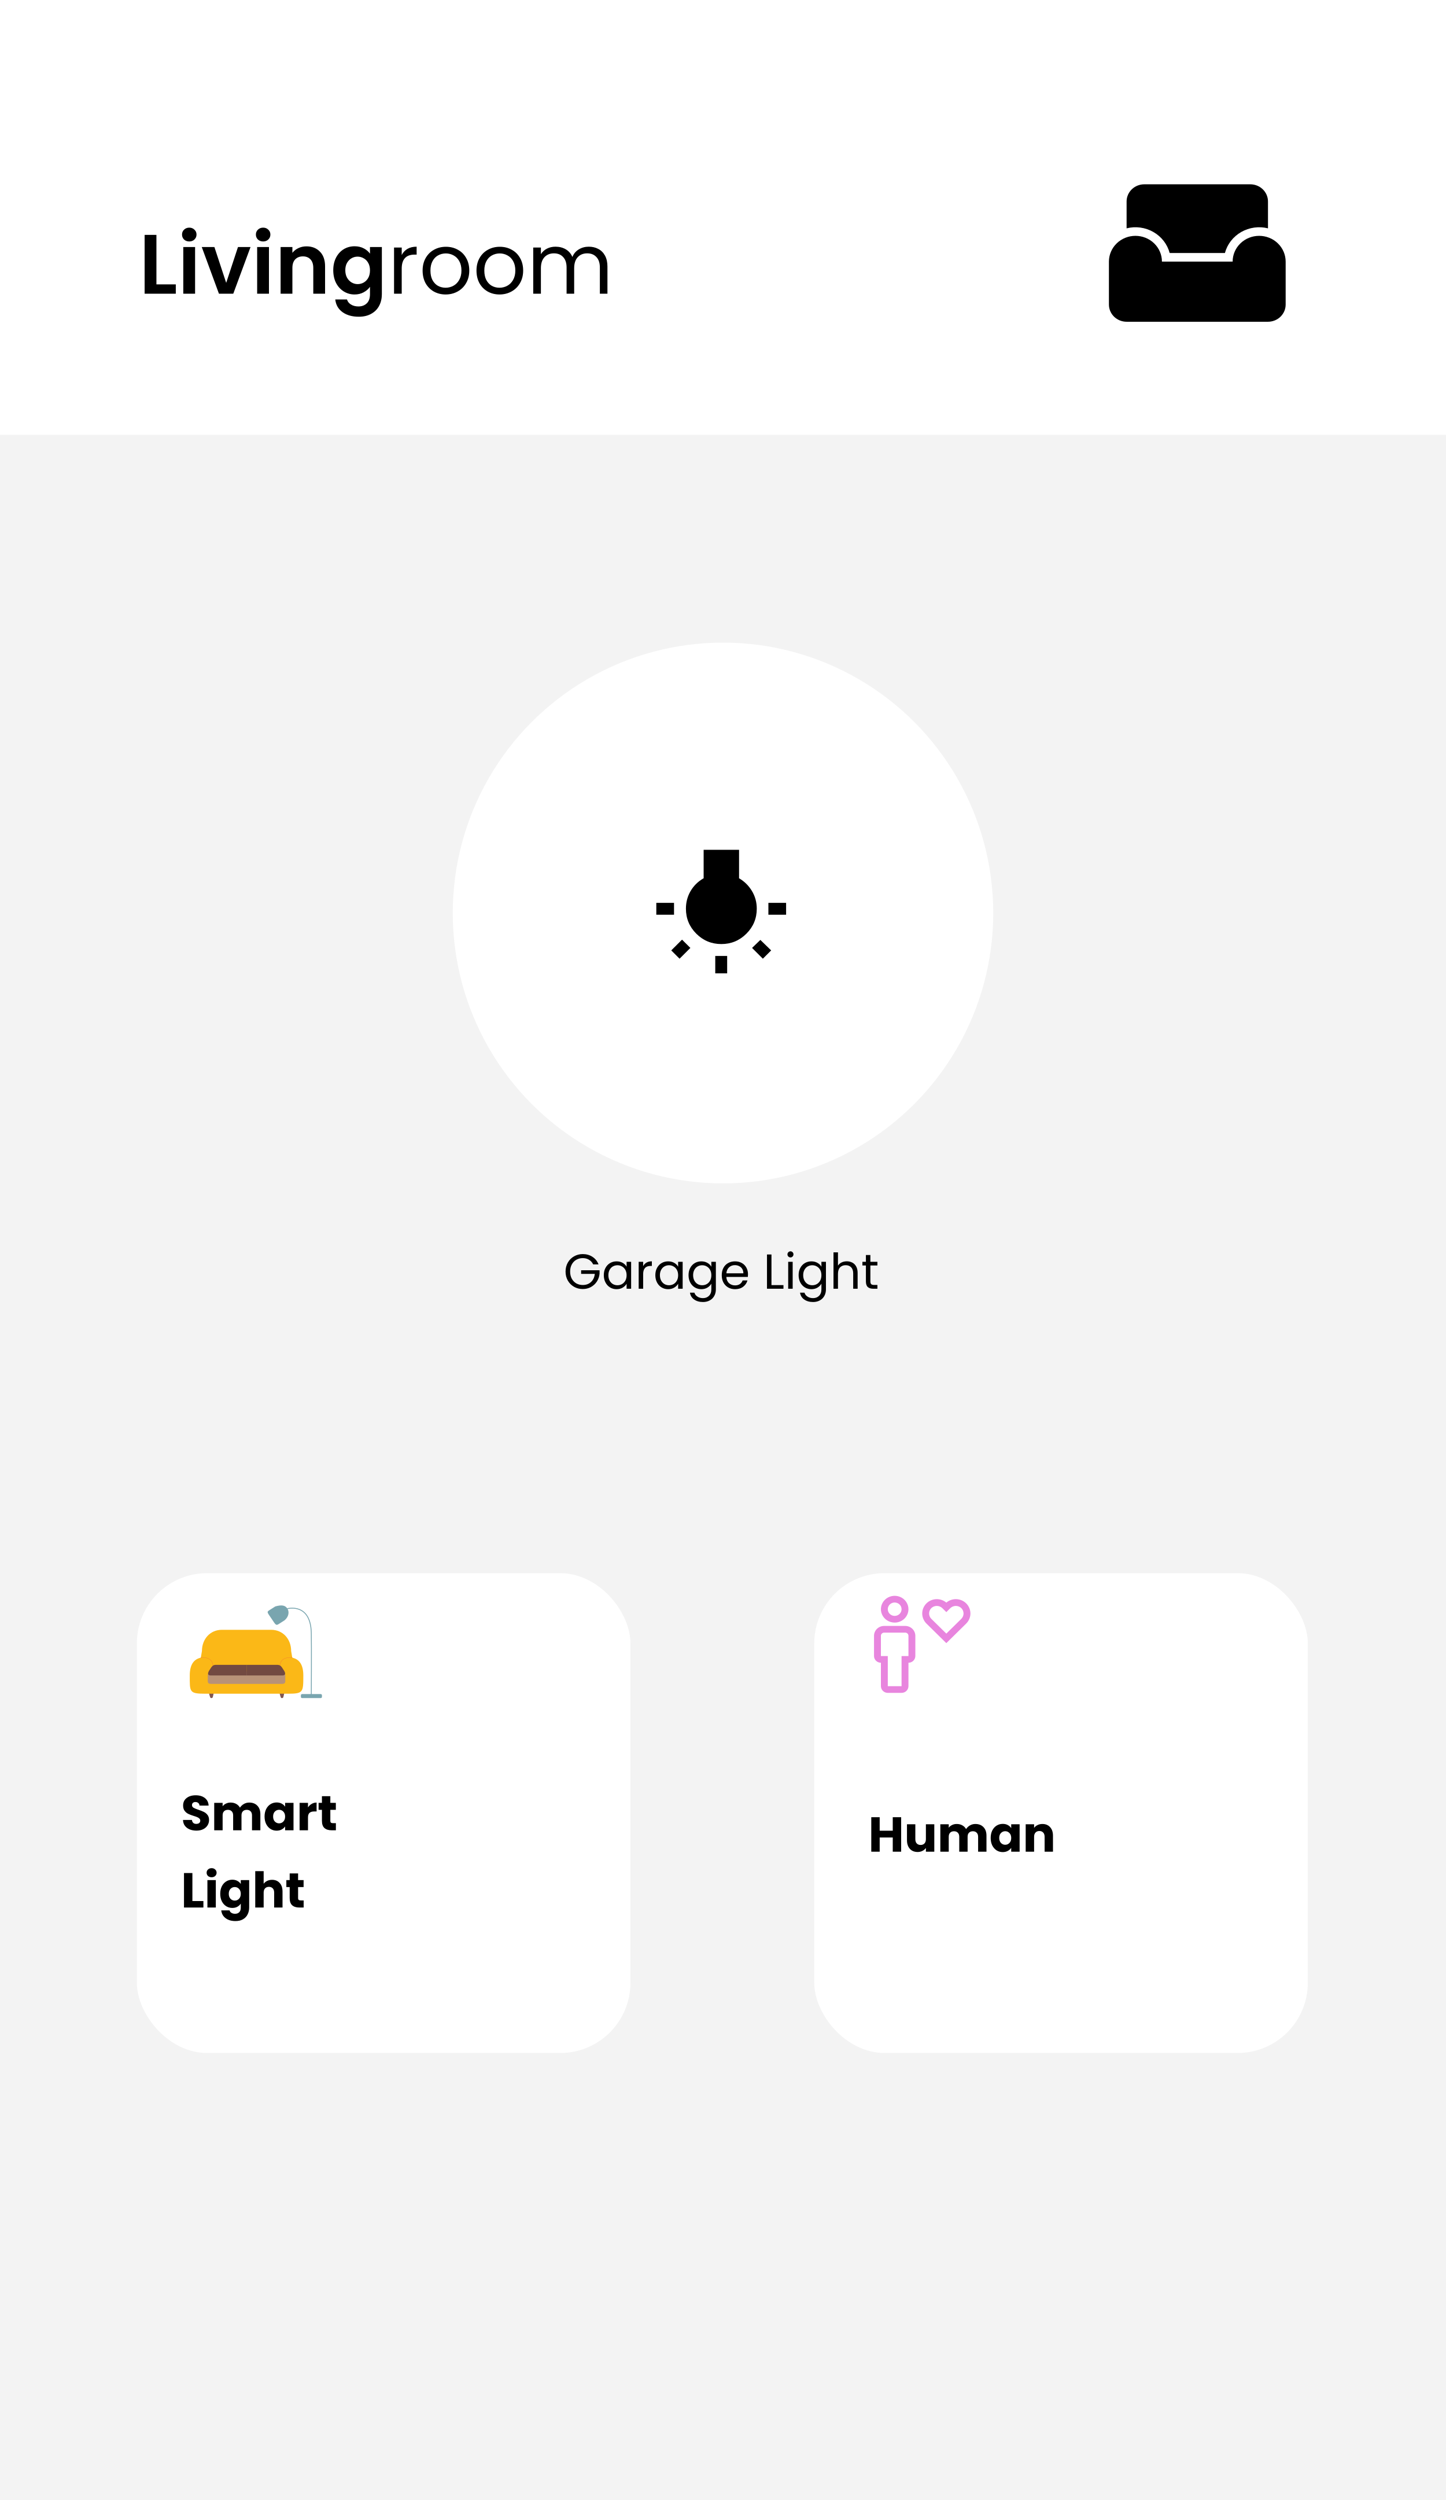 <svg width="412" height="712" viewBox="0 0 412 712" fill="none" xmlns="http://www.w3.org/2000/svg">
<g clip-path="url(#clip0)">
<rect width="412" height="712" fill="white"/>
<g style="mix-blend-mode:color-dodge">
<path d="M0 0H412V130.12C412 146.689 398.569 160.12 382 160.12H30C13.431 160.12 0 146.688 0 130.12V0Z" fill="white"/>
</g>
<path d="M44.568 80.979H50.088V83.643H41.208V66.891H44.568V80.979ZM53.928 68.763C53.336 68.763 52.84 68.579 52.44 68.211C52.056 67.827 51.864 67.355 51.864 66.795C51.864 66.235 52.056 65.771 52.44 65.403C52.84 65.019 53.336 64.827 53.928 64.827C54.52 64.827 55.008 65.019 55.392 65.403C55.792 65.771 55.992 66.235 55.992 66.795C55.992 67.355 55.792 67.827 55.392 68.211C55.008 68.579 54.52 68.763 53.928 68.763ZM55.584 70.347V83.643H52.224V70.347H55.584ZM64.447 80.547L67.807 70.347H71.383L66.463 83.643H62.383L57.487 70.347H61.087L64.447 80.547ZM74.975 68.763C74.382 68.763 73.886 68.579 73.487 68.211C73.103 67.827 72.91 67.355 72.91 66.795C72.91 66.235 73.103 65.771 73.487 65.403C73.886 65.019 74.382 64.827 74.975 64.827C75.567 64.827 76.055 65.019 76.439 65.403C76.838 65.771 77.038 66.235 77.038 66.795C77.038 67.355 76.838 67.827 76.439 68.211C76.055 68.579 75.567 68.763 74.975 68.763ZM76.63 70.347V83.643H73.27V70.347H76.63ZM87.318 70.155C88.902 70.155 90.182 70.659 91.158 71.667C92.134 72.659 92.622 74.051 92.622 75.843V83.643H89.262V76.299C89.262 75.243 88.998 74.435 88.47 73.875C87.942 73.299 87.222 73.011 86.31 73.011C85.382 73.011 84.646 73.299 84.102 73.875C83.574 74.435 83.31 75.243 83.31 76.299V83.643H79.95V70.347H83.31V72.003C83.758 71.427 84.326 70.979 85.014 70.659C85.718 70.323 86.486 70.155 87.318 70.155ZM101.025 70.131C102.017 70.131 102.889 70.331 103.641 70.731C104.393 71.115 104.985 71.619 105.417 72.243V70.347H108.801V83.739C108.801 84.971 108.553 86.067 108.057 87.027C107.561 88.003 106.817 88.771 105.825 89.331C104.833 89.907 103.633 90.195 102.225 90.195C100.337 90.195 98.785 89.755 97.569 88.875C96.369 87.995 95.689 86.795 95.529 85.275H98.865C99.041 85.883 99.417 86.363 99.993 86.715C100.585 87.083 101.297 87.267 102.129 87.267C103.105 87.267 103.897 86.971 104.505 86.379C105.113 85.803 105.417 84.923 105.417 83.739V81.675C104.985 82.299 104.385 82.819 103.617 83.235C102.865 83.651 102.001 83.859 101.025 83.859C99.905 83.859 98.881 83.571 97.953 82.995C97.025 82.419 96.289 81.611 95.745 80.571C95.217 79.515 94.953 78.307 94.953 76.947C94.953 75.603 95.217 74.411 95.745 73.371C96.289 72.331 97.017 71.531 97.929 70.971C98.857 70.411 99.889 70.131 101.025 70.131ZM105.417 76.995C105.417 76.179 105.257 75.483 104.937 74.907C104.617 74.315 104.185 73.867 103.641 73.563C103.097 73.243 102.513 73.083 101.889 73.083C101.265 73.083 100.689 73.235 100.161 73.539C99.633 73.843 99.201 74.291 98.865 74.883C98.545 75.459 98.385 76.147 98.385 76.947C98.385 77.747 98.545 78.451 98.865 79.059C99.201 79.651 99.633 80.107 100.161 80.427C100.705 80.747 101.281 80.907 101.889 80.907C102.513 80.907 103.097 80.755 103.641 80.451C104.185 80.131 104.617 79.683 104.937 79.107C105.257 78.515 105.417 77.811 105.417 76.995ZM114.459 72.627C114.843 71.875 115.387 71.291 116.091 70.875C116.811 70.459 117.683 70.251 118.707 70.251V72.507H118.131C115.683 72.507 114.459 73.835 114.459 76.491V83.643H112.275V70.491H114.459V72.627ZM126.964 83.859C125.732 83.859 124.612 83.579 123.604 83.019C122.612 82.459 121.828 81.667 121.252 80.643C120.692 79.603 120.412 78.403 120.412 77.043C120.412 75.699 120.7 74.515 121.276 73.491C121.868 72.451 122.668 71.659 123.676 71.115C124.684 70.555 125.812 70.275 127.06 70.275C128.308 70.275 129.436 70.555 130.444 71.115C131.452 71.659 132.244 72.443 132.82 73.467C133.412 74.491 133.708 75.683 133.708 77.043C133.708 78.403 133.404 79.603 132.796 80.643C132.204 81.667 131.396 82.459 130.372 83.019C129.348 83.579 128.212 83.859 126.964 83.859ZM126.964 81.939C127.748 81.939 128.484 81.755 129.172 81.387C129.86 81.019 130.412 80.467 130.828 79.731C131.26 78.995 131.476 78.099 131.476 77.043C131.476 75.987 131.268 75.091 130.852 74.355C130.436 73.619 129.892 73.075 129.22 72.723C128.548 72.355 127.82 72.171 127.036 72.171C126.236 72.171 125.5 72.355 124.828 72.723C124.172 73.075 123.644 73.619 123.244 74.355C122.844 75.091 122.644 75.987 122.644 77.043C122.644 78.115 122.836 79.019 123.22 79.755C123.62 80.491 124.148 81.043 124.804 81.411C125.46 81.763 126.18 81.939 126.964 81.939ZM142.316 83.859C141.084 83.859 139.964 83.579 138.956 83.019C137.964 82.459 137.18 81.667 136.604 80.643C136.044 79.603 135.764 78.403 135.764 77.043C135.764 75.699 136.052 74.515 136.628 73.491C137.22 72.451 138.02 71.659 139.028 71.115C140.036 70.555 141.164 70.275 142.412 70.275C143.66 70.275 144.788 70.555 145.796 71.115C146.804 71.659 147.596 72.443 148.172 73.467C148.764 74.491 149.06 75.683 149.06 77.043C149.06 78.403 148.756 79.603 148.148 80.643C147.556 81.667 146.748 82.459 145.724 83.019C144.7 83.579 143.564 83.859 142.316 83.859ZM142.316 81.939C143.1 81.939 143.836 81.755 144.524 81.387C145.212 81.019 145.764 80.467 146.18 79.731C146.612 78.995 146.828 78.099 146.828 77.043C146.828 75.987 146.62 75.091 146.204 74.355C145.788 73.619 145.244 73.075 144.572 72.723C143.9 72.355 143.172 72.171 142.388 72.171C141.588 72.171 140.852 72.355 140.18 72.723C139.524 73.075 138.996 73.619 138.596 74.355C138.196 75.091 137.996 75.987 137.996 77.043C137.996 78.115 138.188 79.019 138.572 79.755C138.972 80.491 139.5 81.043 140.156 81.411C140.812 81.763 141.532 81.939 142.316 81.939ZM167.747 70.251C168.771 70.251 169.683 70.467 170.483 70.899C171.283 71.315 171.915 71.947 172.379 72.795C172.843 73.643 173.075 74.675 173.075 75.891V83.643H170.915V76.203C170.915 74.891 170.587 73.891 169.931 73.203C169.291 72.499 168.419 72.147 167.315 72.147C166.179 72.147 165.275 72.515 164.603 73.251C163.931 73.971 163.595 75.019 163.595 76.395V83.643H161.435V76.203C161.435 74.891 161.107 73.891 160.451 73.203C159.811 72.499 158.939 72.147 157.835 72.147C156.699 72.147 155.795 72.515 155.123 73.251C154.451 73.971 154.115 75.019 154.115 76.395V83.643H151.931V70.491H154.115V72.387C154.547 71.699 155.123 71.171 155.843 70.803C156.579 70.435 157.387 70.251 158.267 70.251C159.371 70.251 160.347 70.499 161.195 70.995C162.043 71.491 162.675 72.219 163.091 73.179C163.459 72.251 164.067 71.531 164.915 71.019C165.763 70.507 166.707 70.251 167.747 70.251Z" fill="black"/>
<path d="M320.994 57.376C320.994 56.079 321.524 54.834 322.469 53.917C323.413 52.999 324.694 52.484 326.029 52.484H356.243C357.578 52.484 358.859 52.999 359.803 53.917C360.748 54.834 361.278 56.079 361.278 57.376V65.023C358.692 64.379 355.948 64.758 353.648 66.075C351.347 67.393 349.679 69.543 349.007 72.054H333.266C332.935 70.809 332.356 69.64 331.56 68.613C330.765 67.586 329.768 66.721 328.629 66.068C327.489 65.415 326.228 64.987 324.918 64.808C323.608 64.629 322.275 64.702 320.994 65.023V57.376Z" fill="black"/>
<path d="M323.512 67.161C321.508 67.161 319.587 67.935 318.171 69.311C316.754 70.687 315.958 72.554 315.958 74.5V86.732C315.958 88.029 316.489 89.274 317.433 90.191C318.377 91.109 319.658 91.624 320.994 91.624H361.278C362.614 91.624 363.895 91.109 364.839 90.191C365.783 89.274 366.314 88.029 366.314 86.732V74.5C366.314 72.554 365.518 70.687 364.101 69.311C362.685 67.935 360.764 67.161 358.76 67.161C356.757 67.161 354.836 67.935 353.419 69.311C352.003 70.687 351.207 72.554 351.207 74.5H331.065C331.065 72.554 330.269 70.687 328.853 69.311C327.436 67.935 325.515 67.161 323.512 67.161Z" fill="black"/>
<rect y="123.826" width="412" height="588.174" fill="#C4C4C4" fill-opacity="0.2"/>
<path d="M169.01 360.07C168.739 359.501 168.347 359.062 167.834 358.754C167.321 358.437 166.723 358.278 166.042 358.278C165.361 358.278 164.745 358.437 164.194 358.754C163.653 359.062 163.223 359.51 162.906 360.098C162.598 360.677 162.444 361.349 162.444 362.114C162.444 362.879 162.598 363.551 162.906 364.13C163.223 364.709 163.653 365.157 164.194 365.474C164.745 365.782 165.361 365.936 166.042 365.936C166.994 365.936 167.778 365.651 168.394 365.082C169.01 364.513 169.369 363.743 169.472 362.772H165.58V361.736H170.83V362.716C170.755 363.519 170.503 364.256 170.074 364.928C169.645 365.591 169.08 366.118 168.38 366.51C167.68 366.893 166.901 367.084 166.042 367.084C165.137 367.084 164.311 366.874 163.564 366.454C162.817 366.025 162.225 365.432 161.786 364.676C161.357 363.92 161.142 363.066 161.142 362.114C161.142 361.162 161.357 360.308 161.786 359.552C162.225 358.787 162.817 358.194 163.564 357.774C164.311 357.345 165.137 357.13 166.042 357.13C167.078 357.13 167.993 357.387 168.786 357.9C169.589 358.413 170.172 359.137 170.536 360.07H169.01ZM172.039 363.136C172.039 362.352 172.197 361.666 172.515 361.078C172.832 360.481 173.266 360.019 173.817 359.692C174.377 359.365 174.997 359.202 175.679 359.202C176.351 359.202 176.934 359.347 177.429 359.636C177.923 359.925 178.292 360.289 178.535 360.728V359.328H179.823V367H178.535V365.572C178.283 366.02 177.905 366.393 177.401 366.692C176.906 366.981 176.327 367.126 175.665 367.126C174.983 367.126 174.367 366.958 173.817 366.622C173.266 366.286 172.832 365.815 172.515 365.208C172.197 364.601 172.039 363.911 172.039 363.136ZM178.535 363.15C178.535 362.571 178.418 362.067 178.185 361.638C177.951 361.209 177.634 360.882 177.233 360.658C176.841 360.425 176.407 360.308 175.931 360.308C175.455 360.308 175.021 360.42 174.629 360.644C174.237 360.868 173.924 361.195 173.691 361.624C173.457 362.053 173.341 362.557 173.341 363.136C173.341 363.724 173.457 364.237 173.691 364.676C173.924 365.105 174.237 365.437 174.629 365.67C175.021 365.894 175.455 366.006 175.931 366.006C176.407 366.006 176.841 365.894 177.233 365.67C177.634 365.437 177.951 365.105 178.185 364.676C178.418 364.237 178.535 363.729 178.535 363.15ZM183.249 360.574C183.473 360.135 183.791 359.795 184.201 359.552C184.621 359.309 185.13 359.188 185.727 359.188V360.504H185.391C183.963 360.504 183.249 361.279 183.249 362.828V367H181.975V359.328H183.249V360.574ZM186.722 363.136C186.722 362.352 186.881 361.666 187.198 361.078C187.515 360.481 187.949 360.019 188.5 359.692C189.06 359.365 189.681 359.202 190.362 359.202C191.034 359.202 191.617 359.347 192.112 359.636C192.607 359.925 192.975 360.289 193.218 360.728V359.328H194.506V367H193.218V365.572C192.966 366.02 192.588 366.393 192.084 366.692C191.589 366.981 191.011 367.126 190.348 367.126C189.667 367.126 189.051 366.958 188.5 366.622C187.949 366.286 187.515 365.815 187.198 365.208C186.881 364.601 186.722 363.911 186.722 363.136ZM193.218 363.15C193.218 362.571 193.101 362.067 192.868 361.638C192.635 361.209 192.317 360.882 191.916 360.658C191.524 360.425 191.09 360.308 190.614 360.308C190.138 360.308 189.704 360.42 189.312 360.644C188.92 360.868 188.607 361.195 188.374 361.624C188.141 362.053 188.024 362.557 188.024 363.136C188.024 363.724 188.141 364.237 188.374 364.676C188.607 365.105 188.92 365.437 189.312 365.67C189.704 365.894 190.138 366.006 190.614 366.006C191.09 366.006 191.524 365.894 191.916 365.67C192.317 365.437 192.635 365.105 192.868 364.676C193.101 364.237 193.218 363.729 193.218 363.15ZM199.823 359.202C200.486 359.202 201.064 359.347 201.559 359.636C202.063 359.925 202.436 360.289 202.679 360.728V359.328H203.967V367.168C203.967 367.868 203.818 368.489 203.519 369.03C203.22 369.581 202.791 370.01 202.231 370.318C201.68 370.626 201.036 370.78 200.299 370.78C199.291 370.78 198.451 370.542 197.779 370.066C197.107 369.59 196.71 368.941 196.589 368.12H197.849C197.989 368.587 198.278 368.96 198.717 369.24C199.156 369.529 199.683 369.674 200.299 369.674C200.999 369.674 201.568 369.455 202.007 369.016C202.455 368.577 202.679 367.961 202.679 367.168V365.558C202.427 366.006 202.054 366.379 201.559 366.678C201.064 366.977 200.486 367.126 199.823 367.126C199.142 367.126 198.521 366.958 197.961 366.622C197.41 366.286 196.976 365.815 196.659 365.208C196.342 364.601 196.183 363.911 196.183 363.136C196.183 362.352 196.342 361.666 196.659 361.078C196.976 360.481 197.41 360.019 197.961 359.692C198.521 359.365 199.142 359.202 199.823 359.202ZM202.679 363.15C202.679 362.571 202.562 362.067 202.329 361.638C202.096 361.209 201.778 360.882 201.377 360.658C200.985 360.425 200.551 360.308 200.075 360.308C199.599 360.308 199.165 360.42 198.773 360.644C198.381 360.868 198.068 361.195 197.835 361.624C197.602 362.053 197.485 362.557 197.485 363.136C197.485 363.724 197.602 364.237 197.835 364.676C198.068 365.105 198.381 365.437 198.773 365.67C199.165 365.894 199.599 366.006 200.075 366.006C200.551 366.006 200.985 365.894 201.377 365.67C201.778 365.437 202.096 365.105 202.329 364.676C202.562 364.237 202.679 363.729 202.679 363.15ZM213.12 362.87C213.12 363.113 213.106 363.369 213.078 363.64H206.946C206.993 364.396 207.249 364.989 207.716 365.418C208.192 365.838 208.766 366.048 209.438 366.048C209.989 366.048 210.446 365.922 210.81 365.67C211.183 365.409 211.445 365.063 211.594 364.634H212.966C212.761 365.371 212.35 365.973 211.734 366.44C211.118 366.897 210.353 367.126 209.438 367.126C208.71 367.126 208.057 366.963 207.478 366.636C206.909 366.309 206.461 365.847 206.134 365.25C205.807 364.643 205.644 363.943 205.644 363.15C205.644 362.357 205.803 361.661 206.12 361.064C206.437 360.467 206.881 360.009 207.45 359.692C208.029 359.365 208.691 359.202 209.438 359.202C210.166 359.202 210.81 359.361 211.37 359.678C211.93 359.995 212.359 360.434 212.658 360.994C212.966 361.545 213.12 362.17 213.12 362.87ZM211.804 362.604C211.804 362.119 211.697 361.703 211.482 361.358C211.267 361.003 210.973 360.737 210.6 360.56C210.236 360.373 209.83 360.28 209.382 360.28C208.738 360.28 208.187 360.485 207.73 360.896C207.282 361.307 207.025 361.876 206.96 362.604H211.804ZM219.808 365.964H223.224V367H218.534V357.242H219.808V365.964ZM225.235 358.082C224.992 358.082 224.787 357.998 224.619 357.83C224.451 357.662 224.367 357.457 224.367 357.214C224.367 356.971 224.451 356.766 224.619 356.598C224.787 356.43 224.992 356.346 225.235 356.346C225.468 356.346 225.664 356.43 225.823 356.598C225.991 356.766 226.075 356.971 226.075 357.214C226.075 357.457 225.991 357.662 225.823 357.83C225.664 357.998 225.468 358.082 225.235 358.082ZM225.851 359.328V367H224.577V359.328H225.851ZM231.186 359.202C231.849 359.202 232.428 359.347 232.922 359.636C233.426 359.925 233.8 360.289 234.042 360.728V359.328H235.33V367.168C235.33 367.868 235.181 368.489 234.882 369.03C234.584 369.581 234.154 370.01 233.594 370.318C233.044 370.626 232.4 370.78 231.662 370.78C230.654 370.78 229.814 370.542 229.142 370.066C228.47 369.59 228.074 368.941 227.952 368.12H229.212C229.352 368.587 229.642 368.96 230.08 369.24C230.519 369.529 231.046 369.674 231.662 369.674C232.362 369.674 232.932 369.455 233.37 369.016C233.818 368.577 234.042 367.961 234.042 367.168V365.558C233.79 366.006 233.417 366.379 232.922 366.678C232.428 366.977 231.849 367.126 231.186 367.126C230.505 367.126 229.884 366.958 229.324 366.622C228.774 366.286 228.34 365.815 228.022 365.208C227.705 364.601 227.546 363.911 227.546 363.136C227.546 362.352 227.705 361.666 228.022 361.078C228.34 360.481 228.774 360.019 229.324 359.692C229.884 359.365 230.505 359.202 231.186 359.202ZM234.042 363.15C234.042 362.571 233.926 362.067 233.692 361.638C233.459 361.209 233.142 360.882 232.74 360.658C232.348 360.425 231.914 360.308 231.438 360.308C230.962 360.308 230.528 360.42 230.136 360.644C229.744 360.868 229.432 361.195 229.198 361.624C228.965 362.053 228.848 362.557 228.848 363.136C228.848 363.724 228.965 364.237 229.198 364.676C229.432 365.105 229.744 365.437 230.136 365.67C230.528 365.894 230.962 366.006 231.438 366.006C231.914 366.006 232.348 365.894 232.74 365.67C233.142 365.437 233.459 365.105 233.692 364.676C233.926 364.237 234.042 363.729 234.042 363.15ZM241.291 359.188C241.87 359.188 242.393 359.314 242.859 359.566C243.326 359.809 243.69 360.177 243.951 360.672C244.222 361.167 244.357 361.769 244.357 362.478V367H243.097V362.66C243.097 361.895 242.906 361.311 242.523 360.91C242.141 360.499 241.618 360.294 240.955 360.294C240.283 360.294 239.747 360.504 239.345 360.924C238.953 361.344 238.757 361.955 238.757 362.758V367H237.483V356.64H238.757V360.42C239.009 360.028 239.355 359.725 239.793 359.51C240.241 359.295 240.741 359.188 241.291 359.188ZM247.992 360.378V364.9C247.992 365.273 248.072 365.539 248.23 365.698C248.389 365.847 248.664 365.922 249.056 365.922H249.994V367H248.846C248.137 367 247.605 366.837 247.25 366.51C246.896 366.183 246.718 365.647 246.718 364.9V360.378H245.724V359.328H246.718V357.396H247.992V359.328H249.994V360.378H247.992Z" fill="black"/>
<g filter="url(#filter0_d)">
<rect x="39" y="444" width="140.629" height="136.636" rx="20" fill="white"/>
</g>
<path d="M55.98 521.316C55.261 521.316 54.617 521.199 54.048 520.966C53.479 520.733 53.022 520.387 52.676 519.93C52.34 519.473 52.163 518.922 52.144 518.278H54.692C54.73 518.642 54.855 518.922 55.07 519.118C55.285 519.305 55.565 519.398 55.91 519.398C56.265 519.398 56.545 519.319 56.75 519.16C56.956 518.992 57.058 518.763 57.058 518.474C57.058 518.231 56.974 518.031 56.806 517.872C56.648 517.713 56.447 517.583 56.204 517.48C55.971 517.377 55.635 517.261 55.196 517.13C54.562 516.934 54.044 516.738 53.642 516.542C53.241 516.346 52.895 516.057 52.606 515.674C52.317 515.291 52.172 514.792 52.172 514.176C52.172 513.261 52.504 512.547 53.166 512.034C53.829 511.511 54.692 511.25 55.756 511.25C56.839 511.25 57.712 511.511 58.374 512.034C59.037 512.547 59.392 513.266 59.438 514.19H56.848C56.83 513.873 56.713 513.625 56.498 513.448C56.283 513.261 56.008 513.168 55.672 513.168C55.383 513.168 55.15 513.247 54.972 513.406C54.795 513.555 54.706 513.775 54.706 514.064C54.706 514.381 54.855 514.629 55.154 514.806C55.453 514.983 55.919 515.175 56.554 515.38C57.189 515.595 57.702 515.8 58.094 515.996C58.495 516.192 58.841 516.477 59.13 516.85C59.419 517.223 59.564 517.704 59.564 518.292C59.564 518.852 59.419 519.361 59.13 519.818C58.85 520.275 58.44 520.639 57.898 520.91C57.357 521.181 56.718 521.316 55.98 521.316ZM71.005 513.322C71.976 513.322 72.746 513.616 73.315 514.204C73.894 514.792 74.183 515.609 74.183 516.654V521.218H71.803V516.976C71.803 516.472 71.668 516.085 71.397 515.814C71.136 515.534 70.772 515.394 70.305 515.394C69.839 515.394 69.47 515.534 69.199 515.814C68.938 516.085 68.807 516.472 68.807 516.976V521.218H66.427V516.976C66.427 516.472 66.292 516.085 66.021 515.814C65.76 515.534 65.396 515.394 64.929 515.394C64.463 515.394 64.094 515.534 63.823 515.814C63.562 516.085 63.431 516.472 63.431 516.976V521.218H61.037V513.406H63.431V514.386C63.674 514.059 63.991 513.803 64.383 513.616C64.775 513.42 65.219 513.322 65.713 513.322C66.301 513.322 66.824 513.448 67.281 513.7C67.748 513.952 68.112 514.311 68.373 514.778C68.644 514.349 69.013 513.999 69.479 513.728C69.946 513.457 70.455 513.322 71.005 513.322ZM75.382 517.298C75.382 516.495 75.531 515.791 75.83 515.184C76.138 514.577 76.553 514.111 77.076 513.784C77.598 513.457 78.182 513.294 78.826 513.294C79.376 513.294 79.857 513.406 80.268 513.63C80.688 513.854 81.01 514.148 81.234 514.512V513.406H83.628V521.218H81.234V520.112C81 520.476 80.674 520.77 80.254 520.994C79.843 521.218 79.362 521.33 78.812 521.33C78.177 521.33 77.598 521.167 77.076 520.84C76.553 520.504 76.138 520.033 75.83 519.426C75.531 518.81 75.382 518.101 75.382 517.298ZM81.234 517.312C81.234 516.715 81.066 516.243 80.73 515.898C80.403 515.553 80.002 515.38 79.526 515.38C79.05 515.38 78.644 515.553 78.308 515.898C77.981 516.234 77.818 516.701 77.818 517.298C77.818 517.895 77.981 518.371 78.308 518.726C78.644 519.071 79.05 519.244 79.526 519.244C80.002 519.244 80.403 519.071 80.73 518.726C81.066 518.381 81.234 517.909 81.234 517.312ZM87.754 514.708C88.034 514.279 88.384 513.943 88.804 513.7C89.224 513.448 89.69 513.322 90.204 513.322V515.856H89.546C88.948 515.856 88.5 515.987 88.202 516.248C87.903 516.5 87.754 516.948 87.754 517.592V521.218H85.36V513.406H87.754V514.708ZM95.702 519.188V521.218H94.484C93.616 521.218 92.939 521.008 92.454 520.588C91.969 520.159 91.726 519.463 91.726 518.502V515.394H90.774V513.406H91.726V511.502H94.12V513.406H95.688V515.394H94.12V518.53C94.12 518.763 94.176 518.931 94.288 519.034C94.4 519.137 94.587 519.188 94.848 519.188H95.702ZM54.818 541.37H57.954V543.218H52.424V533.39H54.818V541.37ZM60.3 534.594C59.88 534.594 59.535 534.473 59.264 534.23C59.003 533.978 58.872 533.67 58.872 533.306C58.872 532.933 59.003 532.625 59.264 532.382C59.535 532.13 59.88 532.004 60.3 532.004C60.711 532.004 61.047 532.13 61.308 532.382C61.579 532.625 61.714 532.933 61.714 533.306C61.714 533.67 61.579 533.978 61.308 534.23C61.047 534.473 60.711 534.594 60.3 534.594ZM61.49 535.406V543.218H59.096V535.406H61.49ZM66.193 535.294C66.744 535.294 67.224 535.406 67.635 535.63C68.055 535.854 68.377 536.148 68.601 536.512V535.406H70.995V543.204C70.995 543.923 70.85 544.571 70.561 545.15C70.281 545.738 69.847 546.205 69.259 546.55C68.68 546.895 67.957 547.068 67.089 547.068C65.932 547.068 64.994 546.793 64.275 546.242C63.556 545.701 63.146 544.963 63.043 544.03H65.409C65.484 544.329 65.661 544.562 65.941 544.73C66.221 544.907 66.566 544.996 66.977 544.996C67.472 544.996 67.864 544.851 68.153 544.562C68.452 544.282 68.601 543.829 68.601 543.204V542.098C68.368 542.462 68.046 542.761 67.635 542.994C67.224 543.218 66.744 543.33 66.193 543.33C65.549 543.33 64.966 543.167 64.443 542.84C63.92 542.504 63.505 542.033 63.197 541.426C62.898 540.81 62.749 540.101 62.749 539.298C62.749 538.495 62.898 537.791 63.197 537.184C63.505 536.577 63.92 536.111 64.443 535.784C64.966 535.457 65.549 535.294 66.193 535.294ZM68.601 539.312C68.601 538.715 68.433 538.243 68.097 537.898C67.77 537.553 67.369 537.38 66.893 537.38C66.417 537.38 66.011 537.553 65.675 537.898C65.348 538.234 65.185 538.701 65.185 539.298C65.185 539.895 65.348 540.371 65.675 540.726C66.011 541.071 66.417 541.244 66.893 541.244C67.369 541.244 67.77 541.071 68.097 540.726C68.433 540.381 68.601 539.909 68.601 539.312ZM77.529 535.322C78.425 535.322 79.144 535.621 79.685 536.218C80.226 536.806 80.497 537.618 80.497 538.654V543.218H78.117V538.976C78.117 538.453 77.982 538.047 77.711 537.758C77.44 537.469 77.076 537.324 76.619 537.324C76.162 537.324 75.798 537.469 75.527 537.758C75.256 538.047 75.121 538.453 75.121 538.976V543.218H72.727V532.858H75.121V536.456C75.364 536.111 75.695 535.835 76.115 535.63C76.535 535.425 77.006 535.322 77.529 535.322ZM86.514 541.188V543.218H85.296C84.428 543.218 83.752 543.008 83.266 542.588C82.781 542.159 82.538 541.463 82.538 540.502V537.394H81.587V535.406H82.538V533.502H84.933V535.406H86.501V537.394H84.933V540.53C84.933 540.763 84.989 540.931 85.1 541.034C85.213 541.137 85.399 541.188 85.66 541.188H86.514Z" fill="black"/>
<g clip-path="url(#clip1)">
<path d="M91.733 482.998C91.733 483.312 91.733 483.57 91.321 483.57H86.139C85.727 483.57 85.727 483.315 85.727 482.998C85.727 482.683 85.727 482.426 86.139 482.426H91.321C91.733 482.429 91.733 482.683 91.733 482.998Z" fill="#79A5AF"/>
<path d="M60.745 482.84C60.577 483.424 60.618 483.57 60.204 483.57C59.868 483.57 59.9 483.301 59.724 482.84L59.453 481.823C59.453 481.419 59.789 481.093 60.204 481.093C60.618 481.093 60.954 481.419 60.954 481.823L60.745 482.84Z" fill="#825751"/>
<path d="M80.848 482.84C80.68 483.424 80.724 483.57 80.309 483.57C79.974 483.57 80.006 483.301 79.829 482.84L79.559 481.823C79.559 481.419 79.894 481.093 80.309 481.093C80.724 481.093 81.059 481.419 81.059 481.823L80.848 482.84Z" fill="#825751"/>
<path d="M83.47 473.196C83.47 476.536 80.683 479.244 77.246 479.244H63.243C59.806 479.244 57.019 476.536 57.019 473.196L57.537 470.174C57.537 466.834 59.806 464.127 63.243 464.127H77.249C80.686 464.127 82.955 466.834 82.955 470.174L83.47 473.196Z" fill="#FBB817"/>
<path d="M86.422 477.133C86.422 481.931 86.424 482.329 81.978 482.329H58.511C53.891 482.329 54.068 481.845 54.068 477.133C54.068 474.263 55.051 471.935 58.511 471.935H81.978C85.439 471.935 86.422 474.263 86.422 477.133Z" fill="#FBB817"/>
<path d="M57.213 472.067C57.213 472.067 60.489 471.521 60.671 474.328" stroke="#F69028" stroke-width="0.125" stroke-linecap="round"/>
<path d="M83.275 472.064C83.275 472.064 79.935 471.518 79.753 474.326" stroke="#F69028" stroke-width="0.125" stroke-linecap="round"/>
<path d="M81.28 478.02C81.28 478.858 81.483 479.535 80.333 479.535H60.157C59.006 479.535 59.209 478.858 59.209 478.02C59.209 477.182 59.006 476.001 60.157 476.001H80.333C81.483 475.998 81.28 477.182 81.28 478.02Z" fill="#B89278"/>
<path d="M70.262 477.133H60.1C58.517 477.133 59.727 475.538 59.727 475.538C60.471 474.343 60.689 474.103 61.657 474.103H70.274" fill="#724941"/>
<path d="M70.256 477.133H80.418C82.001 477.133 80.792 475.538 80.792 475.538C80.047 474.343 79.829 474.103 78.861 474.103H70.245" fill="#724941"/>
<path d="M81.883 458.091C82.437 458.911 82.357 460.344 81.089 461.416L79.42 462.48C78.611 462.994 78.549 462.714 77.369 460.967C76.145 459.151 75.924 459.068 76.76 458.537L78.428 457.473C80.282 456.944 81.286 457.147 81.883 458.091Z" fill="#79A5AF"/>
<path d="M81.907 458.105C81.907 458.105 88.461 456.358 88.687 464.904C88.787 468.816 88.687 482.998 88.687 482.998" stroke="#79A5AF" stroke-width="0.25" stroke-linecap="round"/>
</g>
<g filter="url(#filter1_d)">
<rect x="232" y="444" width="140.629" height="136.636" rx="20" fill="white"/>
</g>
<path d="M256.761 517.49V527.318H254.367V523.272H250.643V527.318H248.249V517.49H250.643V521.34H254.367V517.49H256.761ZM266.204 519.506V527.318H263.81V526.254C263.567 526.599 263.236 526.879 262.816 527.094C262.405 527.299 261.948 527.402 261.444 527.402C260.846 527.402 260.319 527.271 259.862 527.01C259.404 526.739 259.05 526.352 258.798 525.848C258.546 525.344 258.42 524.751 258.42 524.07V519.506H260.8V523.748C260.8 524.27 260.935 524.676 261.206 524.966C261.476 525.255 261.84 525.4 262.298 525.4C262.764 525.4 263.133 525.255 263.404 524.966C263.674 524.676 263.81 524.27 263.81 523.748V519.506H266.204ZM277.891 519.422C278.862 519.422 279.632 519.716 280.201 520.304C280.78 520.892 281.069 521.708 281.069 522.754V527.318H278.689V523.076C278.689 522.572 278.554 522.184 278.283 521.914C278.022 521.634 277.658 521.494 277.191 521.494C276.725 521.494 276.356 521.634 276.085 521.914C275.824 522.184 275.693 522.572 275.693 523.076V527.318H273.313V523.076C273.313 522.572 273.178 522.184 272.907 521.914C272.646 521.634 272.282 521.494 271.815 521.494C271.349 521.494 270.98 521.634 270.709 521.914C270.448 522.184 270.317 522.572 270.317 523.076V527.318H267.923V519.506H270.317V520.486C270.56 520.159 270.877 519.902 271.269 519.716C271.661 519.52 272.105 519.422 272.599 519.422C273.187 519.422 273.71 519.548 274.167 519.8C274.634 520.052 274.998 520.411 275.259 520.878C275.53 520.448 275.899 520.098 276.365 519.828C276.832 519.557 277.341 519.422 277.891 519.422ZM282.267 523.398C282.267 522.595 282.417 521.89 282.715 521.284C283.023 520.677 283.439 520.21 283.961 519.884C284.484 519.557 285.067 519.394 285.711 519.394C286.262 519.394 286.743 519.506 287.153 519.73C287.573 519.954 287.895 520.248 288.119 520.612V519.506H290.513V527.318H288.119V526.212C287.886 526.576 287.559 526.87 287.139 527.094C286.729 527.318 286.248 527.43 285.697 527.43C285.063 527.43 284.484 527.266 283.961 526.94C283.439 526.604 283.023 526.132 282.715 525.526C282.417 524.91 282.267 524.2 282.267 523.398ZM288.119 523.412C288.119 522.814 287.951 522.343 287.615 521.998C287.289 521.652 286.887 521.48 286.411 521.48C285.935 521.48 285.529 521.652 285.193 521.998C284.867 522.334 284.703 522.8 284.703 523.398C284.703 523.995 284.867 524.471 285.193 524.826C285.529 525.171 285.935 525.344 286.411 525.344C286.887 525.344 287.289 525.171 287.615 524.826C287.951 524.48 288.119 524.009 288.119 523.412ZM297.005 519.422C297.92 519.422 298.648 519.72 299.189 520.318C299.74 520.906 300.015 521.718 300.015 522.754V527.318H297.635V523.076C297.635 522.553 297.5 522.147 297.229 521.858C296.959 521.568 296.595 521.424 296.137 521.424C295.68 521.424 295.316 521.568 295.045 521.858C294.775 522.147 294.639 522.553 294.639 523.076V527.318H292.245V519.506H294.639V520.542C294.882 520.196 295.209 519.926 295.619 519.73C296.03 519.524 296.492 519.422 297.005 519.422Z" fill="black"/>
<path d="M256.877 482.086H252.953C252.433 482.084 251.935 481.883 251.568 481.526C251.2 481.169 250.993 480.685 250.991 480.179V473.508C250.471 473.506 249.973 473.305 249.606 472.948C249.238 472.591 249.031 472.107 249.029 471.602V465.883C249.022 465.506 249.093 465.131 249.239 464.781C249.384 464.431 249.601 464.113 249.875 463.846C250.15 463.579 250.477 463.368 250.838 463.227C251.198 463.086 251.584 463.017 251.972 463.024H257.858C258.246 463.017 258.632 463.086 258.993 463.227C259.353 463.368 259.68 463.579 259.955 463.846C260.23 464.113 260.446 464.431 260.591 464.781C260.737 465.131 260.808 465.506 260.801 465.883V471.602C260.799 472.107 260.592 472.591 260.224 472.948C259.857 473.305 259.359 473.506 258.839 473.508V480.179C258.837 480.685 258.63 481.169 258.262 481.526C257.895 481.883 257.397 482.084 256.877 482.086ZM251.972 464.93C251.841 464.922 251.71 464.942 251.588 464.987C251.465 465.032 251.354 465.102 251.261 465.192C251.168 465.282 251.096 465.39 251.05 465.509C251.003 465.629 250.983 465.756 250.991 465.883V471.602H252.953V480.179H256.877V471.602H258.839V465.883C258.847 465.756 258.827 465.629 258.78 465.509C258.734 465.39 258.662 465.282 258.569 465.192C258.476 465.102 258.365 465.032 258.242 464.987C258.12 464.942 257.989 464.922 257.858 464.93H251.972Z" fill="#DF52D1" fill-opacity="0.7"/>
<path d="M254.915 462.071C254.139 462.071 253.38 461.847 252.735 461.428C252.09 461.009 251.587 460.414 251.29 459.717C250.993 459.021 250.915 458.254 251.067 457.515C251.218 456.775 251.592 456.096 252.14 455.563C252.689 455.029 253.388 454.666 254.15 454.519C254.911 454.372 255.7 454.448 256.417 454.736C257.134 455.025 257.746 455.513 258.178 456.14C258.609 456.767 258.839 457.504 258.839 458.258C258.838 459.269 258.424 460.238 257.688 460.953C256.953 461.667 255.955 462.069 254.915 462.071ZM254.915 456.352C254.527 456.352 254.148 456.464 253.825 456.673C253.502 456.883 253.251 457.181 253.102 457.529C252.954 457.877 252.915 458.26 252.991 458.63C253.067 459 253.253 459.34 253.528 459.606C253.802 459.873 254.152 460.054 254.532 460.128C254.913 460.201 255.307 460.164 255.666 460.019C256.024 459.875 256.331 459.631 256.546 459.317C256.762 459.004 256.877 458.635 256.877 458.258C256.876 457.753 256.67 457.268 256.302 456.911C255.934 456.554 255.435 456.353 254.915 456.352Z" fill="#DF52D1" fill-opacity="0.7"/>
<path d="M275.285 456.596C274.548 455.868 273.552 455.44 272.501 455.4C271.45 455.361 270.423 455.712 269.629 456.383C268.836 455.712 267.809 455.361 266.758 455.4C265.707 455.44 264.711 455.868 263.973 456.596C263.198 457.365 262.763 458.399 262.763 459.476C262.763 460.553 263.198 461.587 263.973 462.357L269.627 467.923L269.629 467.921L269.631 467.922L275.285 462.357C276.061 461.587 276.495 460.553 276.495 459.476C276.495 458.399 276.061 457.365 275.285 456.596ZM273.888 461.017L269.631 465.208L269.629 465.206L269.627 465.208L265.37 461.017C264.954 460.606 264.721 460.053 264.721 459.476C264.721 458.9 264.954 458.346 265.37 457.935C265.784 457.544 266.34 457.325 266.918 457.325C267.496 457.325 268.051 457.544 268.466 457.935L269.624 459.086L269.629 459.081L269.634 459.086L270.792 457.935C271.206 457.543 271.762 457.324 272.34 457.324C272.918 457.324 273.474 457.543 273.888 457.935C274.304 458.346 274.537 458.9 274.537 459.476C274.537 460.053 274.304 460.606 273.888 461.017Z" fill="#DF52D1" fill-opacity="0.7"/>
<g filter="url(#filter2_d)">
<circle cx="206" cy="260" r="77" fill="white"/>
</g>
<g clip-path="url(#clip2)">
<path d="M191.258 270.653L194.333 267.583L196.698 269.945L193.623 273.015L191.258 270.653ZM203.795 277.187V272.227H207.185V277.187H203.795ZM192.046 257.114V260.499H187V257.114H192.046ZM210.576 250.108C212.1 251 213.322 252.207 214.242 253.729C215.162 255.251 215.622 256.93 215.622 258.767C215.622 261.548 214.636 263.923 212.665 265.891C210.694 267.859 208.315 268.843 205.529 268.843C202.743 268.843 200.365 267.859 198.394 265.891C196.422 263.923 195.437 261.548 195.437 258.767C195.437 256.93 195.884 255.251 196.777 253.729C197.671 252.207 198.906 251 200.483 250.108V242H210.576V250.108ZM218.933 257.114H223.98V260.499H218.933V257.114ZM214.281 269.945L216.647 267.662L219.722 270.653L217.356 273.015L214.281 269.945Z" fill="black"/>
</g>
</g>
<defs>
<filter id="filter0_d" x="35" y="444" width="148.629" height="144.636" filterUnits="userSpaceOnUse" color-interpolation-filters="sRGB">
<feFlood flood-opacity="0" result="BackgroundImageFix"/>
<feColorMatrix in="SourceAlpha" type="matrix" values="0 0 0 0 0 0 0 0 0 0 0 0 0 0 0 0 0 0 127 0"/>
<feOffset dy="4"/>
<feGaussianBlur stdDeviation="2"/>
<feColorMatrix type="matrix" values="0 0 0 0 0 0 0 0 0 0 0 0 0 0 0 0 0 0 0.25 0"/>
<feBlend mode="normal" in2="BackgroundImageFix" result="effect1_dropShadow"/>
<feBlend mode="normal" in="SourceGraphic" in2="effect1_dropShadow" result="shape"/>
</filter>
<filter id="filter1_d" x="228" y="444" width="148.629" height="144.636" filterUnits="userSpaceOnUse" color-interpolation-filters="sRGB">
<feFlood flood-opacity="0" result="BackgroundImageFix"/>
<feColorMatrix in="SourceAlpha" type="matrix" values="0 0 0 0 0 0 0 0 0 0 0 0 0 0 0 0 0 0 127 0"/>
<feOffset dy="4"/>
<feGaussianBlur stdDeviation="2"/>
<feColorMatrix type="matrix" values="0 0 0 0 0 0 0 0 0 0 0 0 0 0 0 0 0 0 0.25 0"/>
<feBlend mode="normal" in2="BackgroundImageFix" result="effect1_dropShadow"/>
<feBlend mode="normal" in="SourceGraphic" in2="effect1_dropShadow" result="shape"/>
</filter>
<filter id="filter2_d" x="119" y="173" width="174" height="174" filterUnits="userSpaceOnUse" color-interpolation-filters="sRGB">
<feFlood flood-opacity="0" result="BackgroundImageFix"/>
<feColorMatrix in="SourceAlpha" type="matrix" values="0 0 0 0 0 0 0 0 0 0 0 0 0 0 0 0 0 0 127 0"/>
<feOffset/>
<feGaussianBlur stdDeviation="5"/>
<feColorMatrix type="matrix" values="0 0 0 0 0 0 0 0 0 0 0 0 0 0 0 0 0 0 0.25 0"/>
<feBlend mode="normal" in2="BackgroundImageFix" result="effect1_dropShadow"/>
<feBlend mode="normal" in="SourceGraphic" in2="effect1_dropShadow" result="shape"/>
</filter>
<clipPath id="clip0">
<rect width="412" height="712" fill="white"/>
</clipPath>
<clipPath id="clip1">
<rect width="37.669" height="36.599" fill="white" transform="translate(54.068 451.32)"/>
</clipPath>
<clipPath id="clip2">
<rect width="37.216" height="35.265" fill="white" transform="translate(187 242)"/>
</clipPath>
</defs>
</svg>
